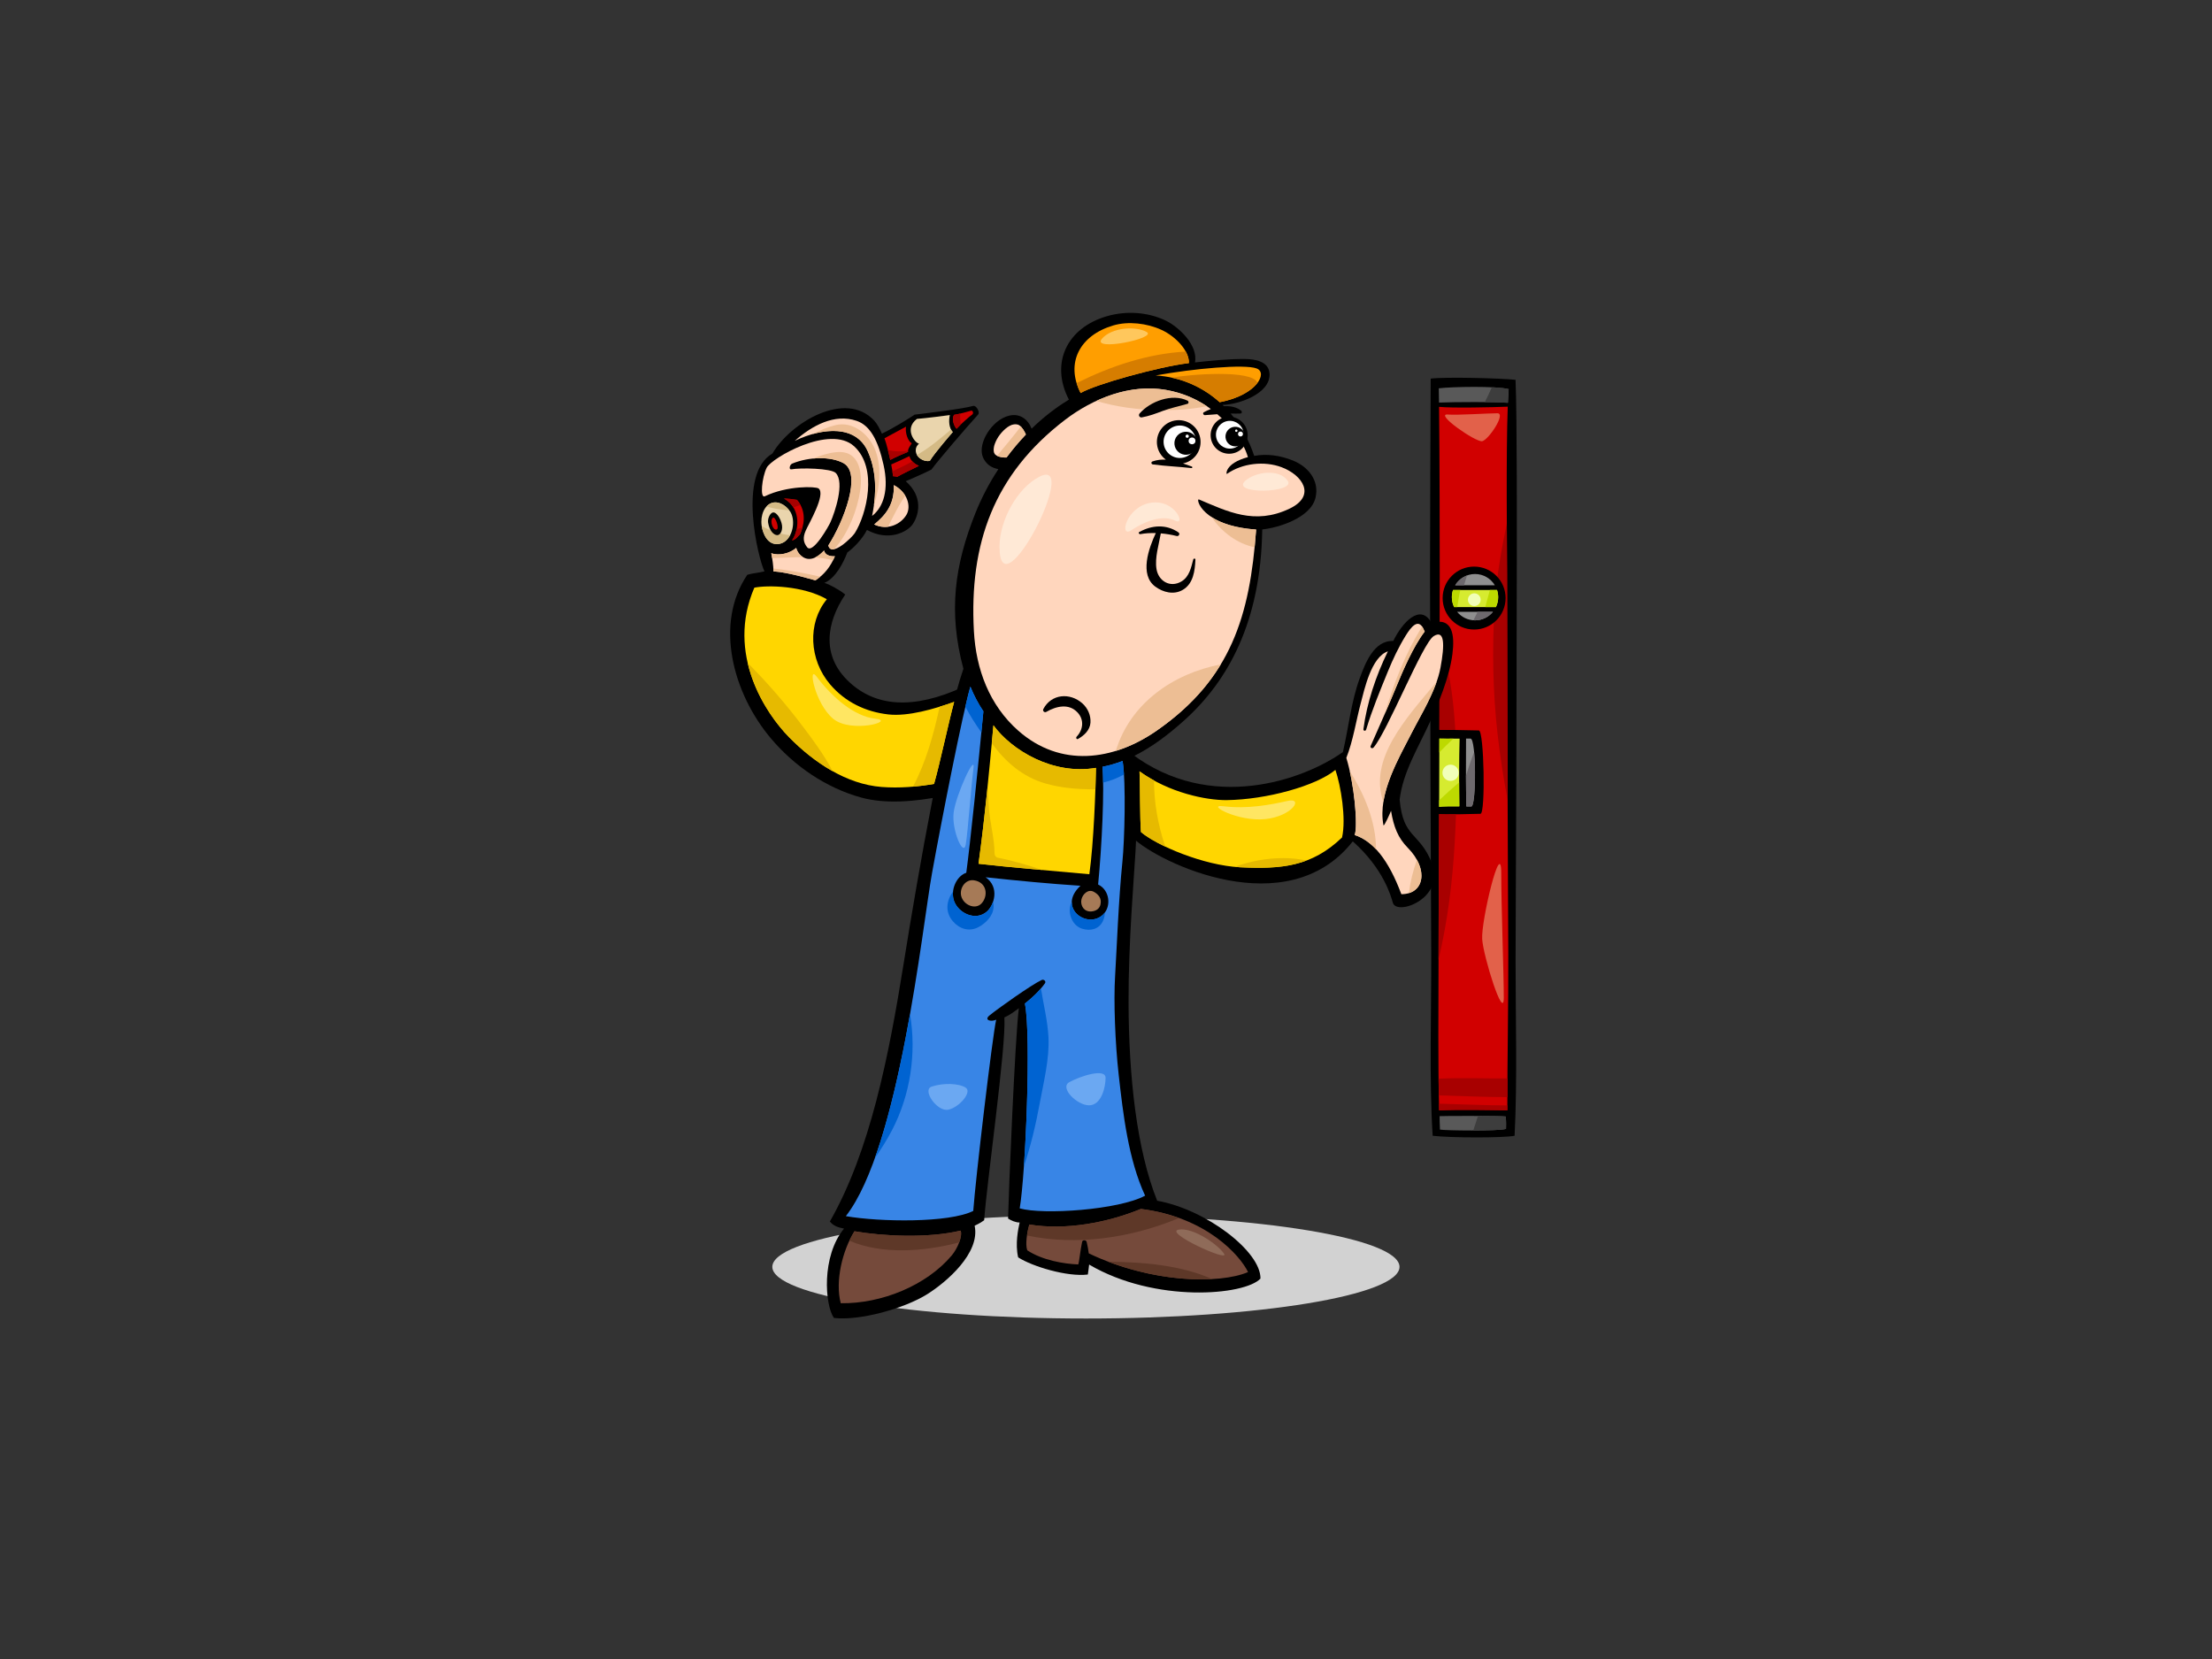 <?xml version="1.0" encoding="utf-8"?>
<!-- Generator: Adobe Illustrator 17.0.0, SVG Export Plug-In . SVG Version: 6.00 Build 0)  -->
<!DOCTYPE svg PUBLIC "-//W3C//DTD SVG 1.1//EN" "http://www.w3.org/Graphics/SVG/1.1/DTD/svg11.dtd">
<svg version="1.1" id="Layer_1" xmlns="http://www.w3.org/2000/svg" xmlns:xlink="http://www.w3.org/1999/xlink" x="0px" y="0px"
	 width="800px" height="600px" viewBox="0 0 800 600" enable-background="new 0 0 800 600" xml:space="preserve">
<rect x="0" y="0" width="800" height="600" fill="#333333" stroke="none"/>
<g>
	<ellipse fill="#D2D2D2" cx="392.737" cy="458.177" rx="113.414" ry="18.681"/>
	<path d="M548.113,137.367c-5.113-0.584-25.452-1.105-30.681-0.438c-0.058,7.933-0.258,59.042-0.244,70.446
		c0.026,23.632,0.096,47.264,0.155,70.896c0.057,22.253,0.2,44.506,0.276,66.76c0.071,20.805-0.777,45.504,0.528,65.735
		c6.787,0.785,25.713,0.785,29.628,0c1.037-20.28,0.338-42.975,0.358-63.279c0.025-22.985,0.22-45.968,0.279-68.954
		c0.061-23.746,0.129-47.494,0.157-71.24C548.582,195.867,548.698,149.786,548.113,137.367z"/>
	<path fill="#595959" d="M545.629,140.727c-0.106,1.398-0.197,3.071-0.276,4.947c-4.258-0.373-19.41-0.307-24.912-0.079
		c-0.026-2.005-0.056-3.761-0.087-5.16C525.174,139.85,541.099,139.559,545.629,140.727z"/>
	<path fill="#D10000" d="M520.265,347.487c0.019-17.245,0.122-35.825,0.203-53.07c1.286,0.293,13.091-0.076,14.969-0.096
		c1.877-0.022,1.305-30.144-0.591-30.144c-1.896,0-13.121-0.31-14.268-0.24c0.048-18.437,0.101-38.208,0.123-56.644
		c0.011-9.89-0.039-42.999-0.242-60.155c4.55,0.499,19.702,0.165,24.838-0.06c-0.635,17.445-0.253,50.301-0.241,60.296
		c0.028,23.632,0.096,47.264,0.157,70.896c0.057,22.253,0.199,44.506,0.276,66.76c0.064,18.606-0.354,38.038-0.34,56.527
		c-5.437-0.096-18.476-0.331-24.672,0.022C520.029,383.462,520.245,365.491,520.265,347.487z"/>
	<path fill="#A80000" d="M541.622,265.544c0.902,7.997,2.132,15.932,3.632,23.808c-0.012-3.695-0.033-7.387-0.042-11.082
		c-0.06-23.632-0.129-47.264-0.157-70.896c-0.005-3.622-0.057-10.251-0.093-18.055c-2.067,9.887-3.788,19.828-4.407,29.968
		C539.614,234.703,539.894,250.191,541.622,265.544z"/>
	<path fill="#A80000" d="M520.659,231.602c-0.023,10.883-0.053,21.824-0.081,32.334c0.506-0.031,2.975,0.012,5.74,0.071
		c-0.056-0.894-0.101-1.789-0.166-2.681C525.409,251.208,524.065,241.058,520.659,231.602z"/>
	<path fill="#A80000" d="M520.265,347.106c3.252-13.822,5.044-28.034,5.837-42.148c0.195-3.473,0.358-6.961,0.482-10.455
		c-2.917,0.043-5.547,0.043-6.117-0.087C520.388,311.536,520.285,329.967,520.265,347.106z"/>
	<path fill="#A80000" d="M545.165,396.797c0.009-2.259,0.009-4.508,0.025-6.787c-8.301,0.095-16.618-0.303-24.912,0.121
		c0.023,2.009,0.07,4.025,0.106,6.036C528.647,396.364,536.904,396.786,545.165,396.797z"/>
	<path fill="#A80000" d="M520.434,399.159c0.019,0.807,0.023,1.612,0.044,2.421c6.196-0.352,19.234-0.118,24.672-0.022
		c0-0.585,0.005-1.184,0.006-1.769C536.914,399.778,528.678,399.356,520.434,399.159z"/>
	<path fill="#D6EB30" d="M527.783,291.633c-2.967-0.026-6.402-0.02-7.298,0.179c0.02-4.427,0.075-20.886,0.084-24.691
		c0.779,0.05,4.318,0.03,7.318,0.011C527.684,274.621,527.684,284.753,527.783,291.633z"/>
	<path fill="#8F8F8F" d="M530.219,267.115c0.669-0.004,1.232-0.006,1.607-0.006c2.121,0,2.137,24.568,0.279,24.568
		c-0.369,0-0.999-0.008-1.774-0.017C530.148,283.932,530.148,275.169,530.219,267.115z"/>
	<circle cx="533.133" cy="216.3" r="11.382"/>
	<path fill="#8F8F8F" d="M540.635,211.67c-1.463-2.438-4.126-4.073-7.173-4.073c-3.052,0-5.712,1.635-7.175,4.073H540.635z"/>
	<path fill="#8F8F8F" d="M539.954,221.261h-12.986c1.536,1.884,3.873,3.089,6.494,3.089
		C536.081,224.35,538.417,223.146,539.954,221.261z"/>
	<path fill="#6D696D" d="M530.185,280.561c0.019,3.803,0.062,7.561,0.147,11.099c0.774,0.009,1.404,0.017,1.774,0.017
		c1.328,0,1.698-12.541,1.027-19.702C532.041,274.799,531.09,277.671,530.185,280.561z"/>
	<path fill="#6D696D" d="M530.551,208.134c-1.789,0.668-3.293,1.918-4.264,3.536h3.203
		C529.819,210.483,530.172,209.304,530.551,208.134z"/>
	<path fill="#6D696D" d="M532.888,224.317c0.191,0.013,0.38,0.033,0.574,0.033c2.619,0,4.955-1.204,6.492-3.089h-5.536
		C533.892,222.273,533.378,223.289,532.888,224.317z"/>
	<path fill="#D6EB30" d="M541.02,219.562c0.52-1.088,0.816-2.302,0.816-3.588c0-0.911-0.15-1.786-0.419-2.606h-15.912
		c-0.27,0.82-0.42,1.695-0.42,2.606c0,1.286,0.299,2.501,0.816,3.588H541.02z"/>
	<path fill="#BDD900" d="M525.62,267.144c-2.309,0.012-4.464,0.013-5.051-0.023c-0.003,0.97-0.008,2.771-0.016,4.978
		C522.209,270.41,523.891,268.752,525.62,267.144z"/>
	<path fill="#BDD900" d="M520.496,289.421c-0.005,0.974-0.008,1.794-0.011,2.391c0.895-0.199,4.331-0.205,7.298-0.179
		c-0.037-2.54-0.059-5.533-0.064-8.664C525.255,285.054,522.842,287.199,520.496,289.421z"/>
	<path fill="#BDD900" d="M527.044,219.562c0.313-2.081,0.63-4.158,1.106-6.194h-2.646c-0.27,0.82-0.42,1.695-0.42,2.606
		c0,1.286,0.299,2.501,0.816,3.588H527.044z"/>
	<path fill="#BDD900" d="M541.417,213.368h-2.565c-0.574,2.063-1.13,4.129-1.693,6.194h3.861c0.52-1.088,0.816-2.302,0.816-3.588
		C541.836,215.063,541.686,214.188,541.417,213.368z"/>
	<path d="M418.506,434.261c-7.456-18.636-10.271-45.005-10.35-71.7c-0.062-21.893,1.989-45.202,2.506-54.496
		c1.151-20.63,0.745-29.563-0.638-34.601c6.553-3.216,12.561-7.816,18.158-12.831c15.928-14.273,27.817-35.647,28.323-69.151
		c5.692-0.575,17.497-4.11,19.264-11.457c1.477-6.149-2.57-11.239-8.215-13.488c-4.79-1.908-9.478-2.471-13.956-1.663
		c-1.915-5.785-4.83-10.966-8.523-15.317c1.184,0.017,2.366,0.056,3.556,0.003c0.518-0.023,0.647-0.722,0.282-1.013
		c-1.69-1.353-3.964-1.774-6.277-1.632c-0.158-0.155-0.306-0.322-0.466-0.476c6.069-0.154,17.216-4.138,16.982-11.133
		c-0.155-4.615-5.187-5.441-9.003-5.47c-5.923-0.045-11.996,0.595-17.975,1.243c1.241-6.211-5.92-12.967-10.826-15.252
		c-6.427-2.993-13.987-3.442-20.802-1.526c-14.688,4.13-20.827,17.047-13.956,30.239c-4.849,2.942-9.375,6.485-13.487,10.496
		c-1.383-3.478-4.263-5.602-8.094-4.715c-3.227,0.748-6.084,3.372-7.819,6.107c-1.637,2.582-2.967,6.227-1.57,9.212
		c0.768,1.637,2.129,2.96,3.847,3.574c0.526,0.187,1.058,0.352,1.6,0.479c-3.316,5.055-6.104,10.395-8.275,15.823
		c-7.534,18.852-9.914,35.664-4.36,56.359c-6.813,19.687-16.153,72.437-21.57,106.33c-5.415,33.892-12.182,68.078-26.729,93.58
		c1.46,1.826,3.468,2.191,5.111,2.557c-8.216,10.041-6.938,27.569-3.653,32.317c9.313,1.094,25.48-3.418,33.721-8.576
		c6.972-4.363,19.281-14.904,17.177-24.791c0.171-0.126,1.867-0.774,3.446-1.975c0.929-13.524,7.98-62.633,7.316-73.345
		c1.873-0.83,3.622-2.135,5.224-3.344c-1.395,11.001-3.713,67.482-3.896,76.063c1.097,0.731,2.74,1.462,4.183,1.443
		c-0.501,2.299-1.685,7.713-0.531,12.613c5.113,3.286,17.711,7.122,25.195,6.207c0.109-0.577,0.425-3.034,0.469-3.606
		c23.817,14.015,56.268,11.177,61.974,5.069C456.016,452.586,436.155,437.403,418.506,434.261z"/>
	<path fill="#FFD6BD" d="M371.022,157.146c-2.503,2.62-4.84,5.402-6.996,8.312c-0.304-0.001-0.607,0.002-0.898-0.008
		c-0.065-0.01-0.476-0.044-0.464-0.042c-0.222-0.029-0.447-0.057-0.667-0.102c-0.113-0.022-0.698-0.185-0.74-0.179
		c-0.292-0.109-0.585-0.222-0.853-0.376c-0.017-0.009-0.02-0.011-0.034-0.018c-0.014-0.011-0.017-0.014-0.036-0.028
		c-0.084-0.062-0.164-0.126-0.244-0.194c-0.123-0.106-0.16-0.126-0.172-0.123c-0.019-0.036-0.059-0.103-0.151-0.234
		c-0.056-0.08-0.085-0.119-0.107-0.144c-0.012-0.032-0.025-0.063-0.047-0.118c-0.188-0.445-0.127-0.192-0.186-0.566
		c-0.019-0.13-0.04-0.664-0.058-0.69c0.023-0.473,0.084-0.943,0.191-1.404c0.037-0.095,0.194-0.628,0.239-0.74
		c0.104-0.278,0.214-0.554,0.335-0.824c0.268-0.578,0.559-1.127,0.909-1.659c1.331-2.019,3.688-4.336,5.733-4.545
		c0.908-0.092,1.719,0,2.587,0.966c0.537,0.599,0.951,1.251,1.314,1.971C370.799,156.645,370.904,156.898,371.022,157.146z"/>
	<path fill="#FF9E00" d="M429.962,131.318c-11.088,1.334-34.21,7.803-39.144,10.839c-5.544-10.871-0.369-20.854,11.828-24.461
		c5.395-1.595,12.199-0.794,17.393,1.592C425.614,121.849,430.221,127.242,429.962,131.318z"/>
	<path fill="#FF9E00" d="M441.165,145.45c-0.014,0.002-0.015,0.021-0.028,0.028c-6.301-5.636-14.244-9.161-23.191-9.686
		c13.763-2.504,32.203-4.159,36.52-2.538C458.696,134.843,454.404,142.939,441.165,145.45z"/>
	<path fill="#FFD6BD" d="M368.269,264.26c-10.468-9.229-15.286-22.232-16.043-35.969c-1.75-31.702,7.242-56.73,32.858-76.373
		c10.176-7.804,23.635-13.19,36.654-10.89c6.18,1.092,11.572,3.487,16.185,6.895c-0.932,0.341-1.802,0.74-2.548,1.176
		c-0.537,0.313-0.115,1.072,0.406,1.044c1.513-0.083,2.99-0.199,4.477-0.337c4.775,4.126,9.371,9.684,11.068,15.517
		c-8.351,2.257-7.907,6.287-7.614,6.082c5.614-3.926,13.559-4.754,19.771-2.442c7.568,2.816,12.699,10.31,2.905,14.992
		c-12.686,6.066-22.526,0.984-32.788-3.329c-1.204-0.505,0.853,9.524,20.695,10.894c-2.227,31.182-9.087,53.992-35.918,72.688
		C402.678,275.146,383.578,277.758,368.269,264.26z"/>
	<path fill="#FFD600" d="M353.899,312.389c2.289-16.572,3.861-33.416,5.389-50.076c6.474,8.899,21.362,18.077,37.085,15.396
		c-0.109,7.357-0.794,27.137-2.396,38.466C381.929,315.08,364.401,313.618,353.899,312.389z"/>
	<path fill="#A67A57" d="M354.909,326.812c-2.261,2.309-6.483,0.448-7.277-2.754c-0.686-2.757,1.445-6.156,4.624-5.682
		C357.096,319.096,357.463,324.208,354.909,326.812z"/>
	<path fill="#A67A57" d="M391.115,325.309c0.4-1.876,2.427-3.927,4.494-2.765c1.497,0.841,2.934,2.213,2.39,4.587
		c-0.543,2.374-3.131,2.712-4.421,2.435C391.603,329.138,390.741,327.054,391.115,325.309z"/>
	<path fill="#754A3B" d="M372.262,442.86c13.012,2.163,28.054-0.585,40.35-5.628c23.84,2.945,35.957,16.968,38.762,22.834
		c-10.348,4.418-35.121,3.992-57.603-6.767c-0.172-1.372-0.445-2.739-0.76-4.106c-0.186-0.805-1.463-0.894-1.652-0.04
		c-0.646,2.903-1.03,7.239-1.397,8.149c-5.111-0.181-13-1.51-18.44-5.111C370.709,449.967,371.522,445.436,372.262,442.86z"/>
	<path fill="#754A3B" d="M309.033,445.306c10.272,1.775,26.501,2.601,38.39-0.234c0.729,1.826-0.951,6.29-3.217,8.981
		c-9.198,10.919-25.449,17.494-40.136,17.279C301.96,463.328,304.699,452.192,309.033,445.306z"/>
	<path fill="#3885E6" d="M337.068,315.84c3.522-19.505,11.082-57.907,13.88-67.507c1.271,3.128,2.829,6.117,4.709,8.921
		c-1.78,18.92-4.767,47.965-6.19,58.396c-3.634,1.21-5.797,6.388-4.419,10.201c1.6,4.435,7.777,7.384,11.867,3.833
		c2.585-2.244,4.747-8.762-0.452-12.412c11.44,1.231,23.274,2.371,34.306,3.077c-8.658,8.058,2.66,15.909,8.244,10.351
		c3.024-3.01,2.267-8.865-1.865-10.807c1.393-14.127,2.306-34.574,1.569-42.573c2.501-0.491,4.933-1.201,7.29-2.112
		c1.299,7.919,0.67,29.236-0.062,36.37c-1.404,13.68-2.107,32.529-2.655,41.476c-0.549,8.947-0.006,24.054,1.307,35.724
		c1.589,14.105,3.488,30.585,9.552,43.652c-9.58,5.155-36.874,7.007-45.36,4.593c2.126-12.407,4.213-62.355,1.885-74.088
		c2.701-2.144,5.231-4.472,7.24-7.302c0.537-0.757-0.433-1.542-1.156-1.212c-3.662,1.674-16.021,10.458-18.924,12.854
		c-2.016,1.662,0.543,2.393,2.452,1.507c-1.342,5.736-7.464,57.553-8.298,69.167c-8.764,4.382-33.777,4.017-46.077,1.888
		C325.33,414.947,333.548,335.345,337.068,315.84z"/>
	<path d="M506.196,289.191c1.23-10.163,6.773-18.787,11.225-28.629c2.601-5.752,6.784-15.525,7.867-24.033
		c0.86-6.756,0.143-13.493-7.571-11.247c-3.986-7.295-10.598-0.147-13.821,6.535c-6.97-0.293-10.162,8.077-12.136,13.5
		c-3.162,8.685-4,17.791-6.086,26.676c-14.28,10.115-47.849,22.126-76.488,0.568c0,4.619,0.062,27.884,0.645,30.573
		c9.209,8.846,55.711,31.328,79.419,1.156c11.091,9.847,13.802,19.784,14.491,22.189c1.412,4.927,19.207-1.674,14.088-14.421
		C513.304,300.784,507.49,303.385,506.196,289.191z"/>
	<path fill="#FFD600" d="M448.533,313.665c-13.23-0.642-30.233-7.886-35.886-12.75c-0.394-4.469-0.321-18.742-0.524-21.952
		c10.646,7.756,24.172,10.484,31.476,10.406c14.398-0.153,32.407-5.147,39.374-10.932c1.971,5.785,3.943,17.615,2.397,24.447
		C474.427,313.403,463.441,314.389,448.533,313.665z"/>
	<path fill="#FFD6BD" d="M506.823,323.398c-4.619-12.319-10.1-19.168-16.884-21.408c1.218-3.196-0.088-18.389-3.024-27.891
		c2.453-6.158,3.527-13.424,5.235-19.831c1.269-4.754,3.772-16.683,9.8-18.7c-4.321,8.792-7.626,18.7-8.851,28.152
		c-0.084,0.656,0.805,0.766,0.985,0.162c2.124-7.115,5.043-14.123,7.844-20.99c1.823-4.467,3.892-8.855,6.43-12.963
		c1.972-3.191,4.771-6.873,6.736-1.853c0.048,0.125,0.107,0.234,0.171,0.334c-4.145,5.346-8.12,14.718-10.081,19.499
		c-3.02,7.361-6.258,14.622-9.473,21.897c-0.284,0.642,0.597,1.058,1.021,0.579c4.947-5.584,17.779-37.86,21.781-40.324
		c4.003-2.464,4.002,3.079,2.464,11.395c-1.539,8.315-7.231,17.324-10.163,23.097c-4.917,9.684-12.643,22.438-10.471,33.875
		c0.154,0.81,2.498-4.55,2.746-5.194c0.95,5.811,2.509,9.794,6.062,13.388C516.83,314.392,515.163,323.398,506.823,323.398z"/>
	<path d="M351.946,146.805c-3.678,1.081-17.103,2.653-21.156,3.16c-1.857,1.244-7.597,4.848-11.832,6.86
		c-0.909-2.058-1.868-3.709-2.787-4.701c-10.309-11.143-30.202,0.586-36.806,11.897c-12.756,7.305-5.107,38.127-2.88,42.628
		c-2.098,0.542-4.424,0.659-6.207,1.227c-11.915,17.584-5.369,42.765,8.643,59.308c8.44,9.962,19.861,17.739,32.461,21.236
		c8.775,2.435,19.525,1.519,29.567-0.474c1.023-8.464,7.937-38.137,7.557-39.566c-18.48,8.523-31.935,7.051-41.36-1.703
		c-10.232-9.499-8.269-21.512-1.451-31.664c-2.534-2.001-5.904-3.729-7.554-4.203c3.996-1.655,6.835-7.153,8.315-11.014
		c2.32-1.641,5.595-5.075,7.085-8.146c7.85,4.311,14.612,0.771,16.552-2.071c2.309-3.386,3.839-9.951-2.524-15.537
		c0.289-0.132,6.563-2.789,9.288-4.211c2.287-3.187,12.494-15.052,16.922-19.943C354.5,149.094,353.063,146.477,351.946,146.805z"/>
	<path fill="#FFD6BD" d="M309.798,152.199c4.982,1.69,7.803,7.181,9.758,15.964c1.958,8.782,0.084,15.164-4.157,18.438
		c2.112-10.258,1.004-17.535-1.507-23.268c-4.216-9.627-16.1-8.835-26.455-3.898C293.742,153.878,301.813,149.491,309.798,152.199z"
		/>
	<path fill="#EAD5AD" d="M275.786,191.652c-1.123-3.904,0.065-7.955,2.537-9.404c2.472-1.449,5.664,0.066,7.462,2.767
		c1.798,2.701,1.314,8.24-1.747,10.685C282.051,197.288,277.607,197.994,275.786,191.652z"/>
	<path fill="#D10000" d="M283.542,180.278c1.352,0.048,3.367,0.255,4.695,0.503c3.871,4.487,2.289,9.915,1.113,12.43
		c-0.765,0.695-1.69,2.164-2.919,2.21C288.724,192.434,290.228,184.13,283.542,180.278z"/>
	<path fill="#FFD600" d="M300.233,247.529c5.448,6.374,12.786,9.916,21.041,10.852c7.153,0.813,16.738-2.004,23.806-4.536
		c-2.061,7.603-5.198,22.502-7.268,29.672c-6.129,1.054-12.587,1.588-18.929,1.105c-12.882-0.984-24.625-9.005-33.442-17.938
		c-8.467-8.581-22.99-30.153-12.623-54.148c4.688-0.959,17.531-0.779,26.225,4.188C291.955,225.297,292.625,238.627,300.233,247.529
		z"/>
	<path fill="#E6BA00" d="M378.167,283.377c5.909,1.673,11.939,2.138,18.003,2.08c0.11-3.161,0.175-5.865,0.203-7.748
		c-15.723,2.681-30.611-6.497-37.085-15.396c-0.199,2.155-0.402,4.32-0.602,6.48C363.591,275.515,369.897,281.035,378.167,283.377z"
		/>
	<path fill="#E6BA00" d="M360.789,310.178c-0.645-0.13-1.097-0.813-1.097-1.44c0-5.481-1.746-11.416-2.064-16.97
		c-0.144-2.512-0.275-5.022-0.433-7.527c-0.954,9.414-2.008,18.824-3.296,28.148c6.137,0.719,14.668,1.516,23.107,2.272
		C371.712,312.842,366.327,311.291,360.789,310.178z"/>
	<path fill="#E6BA00" d="M417.38,282.274c-1.798-0.987-3.566-2.078-5.257-3.311c0.203,3.21,0.13,17.483,0.524,21.952
		c1.868,1.608,4.99,3.474,8.793,5.277C418.781,298.314,417.333,290.117,417.38,282.274z"/>
	<path fill="#E6BA00" d="M464.099,310.343c-6.216,0.016-12.015,1.159-17.584,3.159c0.675,0.064,1.356,0.132,2.017,0.163
		c9.203,0.449,16.909,0.236,24.034-2.462C469.786,310.647,466.962,310.335,464.099,310.343z"/>
	<path fill="#E6BA00" d="M339.844,255.593c-2.213,10.098-4.917,19.965-9.645,28.912c2.573-0.224,5.121-0.56,7.613-0.989
		c2.07-7.17,5.207-22.069,7.268-29.672C343.45,254.43,341.681,255.026,339.844,255.593z"/>
	<path fill="#E6BA00" d="M290.617,263.09c-6.25-8.297-12.95-16.061-20.214-23.341c2.802,12.098,9.993,21.823,15.037,26.935
		c4.542,4.601,9.862,8.952,15.712,12.233C298.062,273.017,293.95,267.514,290.617,263.09z"/>
	<path fill="#FFD6BD" d="M294.906,209.887c-3.524-0.998-7.063-1.946-10.68-2.642c-1.387-0.267-2.922-0.503-4.489-0.606
		c-0.05-2.175-0.38-4.371-0.793-6.567c2.773,1.023,6.672,0.113,9.004-1.909c0.323,1.097,0.88,2.09,1.772,2.828
		c2.898,2.396,5.851,0.725,8.308-1.889c0.377,1.592,2.011,2.179,3.927,2.069C300.416,204.827,298.233,207.72,294.906,209.887z"/>
	<path fill="#FFD6BD" d="M309.157,192.798c-0.95,1.511-8.53,8.966-9.583,4.474c5.494-8.541,12.317-26.026,5.459-29.784
		c-4.531-2.483-12.431-2.324-18.522,0.177c-0.931,0.383-1.325,2.282-0.267,2.075c3.063-0.601,14.4-0.413,16.041,1.338
		c3.265,3.476-0.276,14.037-1.924,17.76c-0.613,1.388-6.357,11.645-8.433,9.096c-1.373-1.687-1.662-3.466-0.537-6.016
		c1.127-2.549,7.398-13.178,4.655-15.256c-1.012-0.764-11.313-1.075-19.442,2.829c-1.823,0.877-1.055-6.864,0.684-10.337
		c1.738-3.473,22.892-15.748,31.629-7.741C317.615,169.384,313.39,186.072,309.157,192.798z"/>
	<path fill="#FFD6BD" d="M327.811,186.22c-2.096,3.465-6.891,5.712-11.647,3.456c3.817-3.151,7.375-6.953,7.08-14.234
		C328.232,178.049,329.64,183.198,327.811,186.22z"/>
	<path fill="#EDBE94" d="M369.363,154.431c-0.059-0.065-0.118-0.117-0.175-0.174c-2.773,3.599-5.67,7.1-8.593,10.58
		c0.216,0.106,0.435,0.207,0.661,0.291c0.042-0.006,0.627,0.157,0.74,0.179c0.22,0.044,0.445,0.073,0.667,0.102
		c-0.012-0.002,0.399,0.032,0.464,0.042c0.292,0.01,0.594,0.007,0.898,0.008c2.157-2.909,4.494-5.692,6.996-8.312
		c-0.118-0.248-0.223-0.501-0.344-0.745C370.314,155.681,369.9,155.03,369.363,154.431z"/>
	<path fill="#EDBE94" d="M418.68,148.304c5.746,0.101,11.912-0.141,17.757-1.415c-4.273-2.857-9.169-4.883-14.699-5.861
		c-8.585-1.517-17.357,0.321-25.258,3.979C403.691,147.157,411.328,148.174,418.68,148.304z"/>
	<path fill="#EDBE94" d="M403.551,271.577c5.117-1.573,10.125-4.094,14.826-7.37c10.43-7.266,17.836-15.157,23.129-23.918
		C424.3,243.598,408.765,254.328,403.551,271.577z"/>
	<path fill="#EDBE94" d="M453.753,197.938c0.206-2.101,0.388-4.237,0.543-6.419c-7.861-0.542-12.926-2.446-16.106-4.515
		C441.946,192.559,447.499,196.607,453.753,197.938z"/>
	<path fill="#EDBE94" d="M519.562,246.619c-11.366,13.497-24.65,27.973-19.247,43.483c1.384-9.005,6.751-18.168,10.499-25.548
		C513.146,259.965,517.216,253.327,519.562,246.619z"/>
	<path fill="#EDBE94" d="M509.526,323.021c4.663-1.403,5.94-6.565,2.925-12.047C511.064,314.866,510.049,318.869,509.526,323.021z"
		/>
	<path fill="#EDBE94" d="M505.184,247.91c1.961-4.781,5.937-14.153,10.081-19.499c-0.064-0.1-0.123-0.209-0.171-0.334
		c-0.239-0.61-0.49-1.087-0.751-1.457c-6.118,9.637-10.263,20.541-13.517,31.562C502.309,254.771,503.772,251.352,505.184,247.91z"
		/>
	<path fill="#EDBE94" d="M497.671,307.16c-0.047-9.911-4.075-19.672-9.513-28.271c2.033,9.158,2.81,20.401,1.781,23.101
		C492.727,302.912,495.291,304.625,497.671,307.16z"/>
	<path fill="#EDBE94" d="M316.059,182.753c2.205-6.505,2.902-14.236,0.323-20.406c-2.244-5.366-8.039-10.17-14.316-8.571
		c-2.872,0.732-5.557,1.879-8.156,3.215c8.426-2.368,16.631-1.313,19.982,6.342C316.076,168.322,317.193,174.482,316.059,182.753z"
		/>
	<path fill="#EDBE94" d="M279.678,205.598c0.022,0.347,0.051,0.695,0.059,1.041c1.567,0.103,3.102,0.339,4.489,0.606
		c3.617,0.696,7.156,1.643,10.68,2.642c0.628-0.408,1.207-0.847,1.753-1.31C291.067,207.268,285.43,206.236,279.678,205.598z"/>
	<path fill="#EDBE94" d="M290.422,201.484c-0.236-0.142-0.467-0.3-0.701-0.493c-0.892-0.738-1.449-1.731-1.772-2.828
		c-2.332,2.023-6.231,2.932-9.004,1.909c0.112,0.587,0.214,1.176,0.307,1.765C282.885,201.77,286.664,201.501,290.422,201.484z"/>
	<path fill="#EDBE94" d="M301.271,202.635c0.241-0.474,0.47-0.959,0.684-1.464c-1.916,0.109-3.55-0.477-3.927-2.069
		c-1.001,1.065-2.084,1.968-3.21,2.507C297.015,201.76,299.175,202.075,301.271,202.635z"/>
	<path fill="#EDBE94" d="M302.351,163.539c-2.882,0.307-5.592,1.157-8.196,2.292c4.096-0.383,8.114,0.143,10.877,1.657
		c6.858,3.758,0.036,21.243-5.459,29.784c0.299,1.274,1.131,1.567,2.182,1.328c5.04-5.764,8.35-14.221,9.352-21.252
		C311.992,171.159,310.985,162.619,302.351,163.539z"/>
	<path fill="#EDBE94" d="M321.212,190.505c0.611-1.345,1.261-2.67,1.968-3.963c1.247-2.511,2.646-4.939,4.219-7.277
		c-0.88-1.47-2.258-2.83-4.154-3.823c0.295,7.281-3.263,11.083-7.08,14.234C317.886,190.491,319.61,190.713,321.212,190.505z"/>
	<path fill="#D10000" d="M324.49,172.445c-0.49-0.123-0.99-0.211-1.497-0.214c-0.16-1.419-0.4-2.841-0.675-4.255
		c1.119-0.463,5.499-2.451,6.584-3.014c0.504,1.958,2.309,3.044,3.442,3.519C330.877,169.202,325.587,171.76,324.49,172.445z"/>
	<path fill="#D10000" d="M329.746,160.324c-0.248,0.449-1.575,2.132-1.339,3.095c-1.125,0.407-5.272,2.237-6.427,2.929
		c-0.552-2.469-1.328-5.725-2.095-7.838c2.653-1.411,6.551-3.57,7.797-4.192C327.297,156.345,328.269,159.472,329.746,160.324z"/>
	<path fill="#EAD5AD" d="M344.58,156.265c-0.31,0.371-6.622,7.573-8.303,10.437c-2.182,0.38-3.888-1.094-4.304-1.629
		c-1.119-1.442-1.086-3.461,0.413-4.616c-1.507-0.236-5.499-5.387-0.765-8.951c3.004-0.228,11.195-1.272,11.898-1.395
		C343.05,152.226,343.224,154.829,344.58,156.265z"/>
	<path fill="#D4BA85" d="M285.457,184.588c-1.84-2.419-4.799-3.708-7.133-2.34c-0.399,0.234-0.753,0.549-1.077,0.909
		C279.888,184.019,282.665,184.342,285.457,184.588z"/>
	<path fill="#D4BA85" d="M275.492,190.282c0.07,0.456,0.163,0.914,0.295,1.37c1.82,6.342,6.264,5.636,8.252,4.048
		c0.701-0.56,1.252-1.295,1.685-2.109C282.127,193.146,278.687,192.036,275.492,190.282z"/>
	<path fill="#D4BA85" d="M331.628,164.538c0.098,0.184,0.213,0.365,0.344,0.535c0.416,0.535,2.123,2.009,4.304,1.629
		c1.681-2.864,7.993-10.066,8.303-10.437c-0.251-0.266-0.45-0.583-0.624-0.919C340.027,158.667,336.109,162.01,331.628,164.538z"/>
	<path fill="#D10000" d="M351.516,150.01c-0.75,0.459-4.356,3.684-5.561,5.075c-1.013-1.073-1.857-3.751-0.871-5.064
		c1.57-0.192,5.597-1.337,6.166-1.495C351.818,148.367,352.267,149.551,351.516,150.01z"/>
	<path d="M279.596,185.327c-1.03,0.121-2.054,2.155-1.8,3.705c0.503,3.047,2.104,4.485,3.296,4.515
		c1.193,0.03,2.267-1.989,1.544-4.427C281.912,186.681,280.552,185.214,279.596,185.327z"/>
	<path fill="#D10000" d="M280.93,191.472c-1.4,0.592-2.607-3.134-1.457-4.176C280.384,186.471,281.939,191.045,280.93,191.472z"/>
	<path fill="#A80000" d="M286.914,183.504c0.856-0.319,1.719-0.612,2.593-0.881c-0.337-0.625-0.751-1.243-1.269-1.843
		c-1.328-0.248-3.344-0.455-4.695-0.503C285.069,181.157,286.153,182.276,286.914,183.504z"/>
	<path fill="#A80000" d="M288.682,191.237c-0.203,0.057-0.392,0.067-0.569,0.049c-0.326,1.703-0.956,3.189-1.682,4.135
		c1.229-0.046,2.154-1.514,2.919-2.21c0.303-0.648,0.627-1.494,0.878-2.464C289.717,190.922,289.204,191.093,288.682,191.237z"/>
	<path fill="#A80000" d="M322.748,170.456c0.092,0.591,0.18,1.184,0.245,1.775c0.507,0.003,1.007,0.091,1.497,0.214
		c1.097-0.685,6.387-3.244,7.853-3.964c-0.688-0.289-1.62-0.806-2.362-1.603C327.653,168.202,325.195,169.302,322.748,170.456z"/>
	<path fill="#A80000" d="M321.123,162.737c0.317,1.245,0.61,2.505,0.857,3.611c1.155-0.693,5.302-2.522,6.427-2.929
		c-0.029-0.117-0.022-0.251-0.008-0.386C325.963,163.363,323.513,163.346,321.123,162.737z"/>
	<path fill="#A80000" d="M347.263,149.581c-0.852,0.204-1.652,0.375-2.179,0.44c-0.987,1.313-0.143,3.991,0.871,5.064
		c0.341-0.392,0.88-0.935,1.485-1.517C347.272,152.245,347.216,150.912,347.263,149.581z"/>
	<path fill="#D67D00" d="M389.372,138.544c0.357,1.189,0.824,2.394,1.446,3.613c4.934-3.036,28.056-9.505,39.144-10.839
		c0.082-1.299-0.334-2.733-1.114-4.165C415.12,127.899,401.723,132.394,389.372,138.544z"/>
	<path fill="#D67D00" d="M423.749,136.589c6.588,1.41,12.488,4.505,17.388,8.889c0.012-0.007,0.014-0.026,0.028-0.028
		c7.097-1.347,11.614-4.298,13.633-6.992C452.929,133.532,429.936,135.422,423.749,136.589z"/>
	<path fill="#5E3828" d="M426.427,440.523c-4.084-1.479-8.66-2.653-13.816-3.291c-12.295,5.043-27.337,7.791-40.35,5.628
		c-0.312,1.083-0.628,2.511-0.838,3.968C389.361,450.633,408.996,447.76,426.427,440.523z"/>
	<path fill="#5E3828" d="M400.749,456.287c13.529,5.166,27.255,6.886,37.687,6.307C426.887,457.524,413.757,456.493,400.749,456.287
		z"/>
	<path fill="#5E3828" d="M346.897,449.34c0.638-1.721,0.899-3.338,0.526-4.269c-11.889,2.835-28.118,2.009-38.39,0.234
		c-0.658,1.047-1.276,2.204-1.85,3.422C319.202,453.863,334.283,452.627,346.897,449.34z"/>
	<path fill="#0063D1" d="M354.928,264.883c0.258-2.667,0.504-5.23,0.729-7.629c-1.881-2.804-3.439-5.793-4.709-8.921
		c-0.479,1.648-1.102,4.16-1.819,7.264C350.833,258.815,352.787,261.914,354.928,264.883z"/>
	<path fill="#0063D1" d="M406.501,280.109c-0.118-1.914-0.278-3.592-0.493-4.9c-2.357,0.911-4.789,1.621-7.29,2.112
		c0.14,1.504,0.219,3.446,0.248,5.705C401.592,282.437,404.104,281.417,406.501,280.109z"/>
	<path fill="#0063D1" d="M356.916,329.684c-4.09,3.552-10.267,0.602-11.867-3.833c-0.383-1.061-0.484-2.227-0.365-3.383
		c-2.357,3.128-3.026,7.28-0.065,10.724c2.354,2.736,5.848,3.898,9.205,2.141c2.663-1.393,5.397-4.093,5.519-7.31
		c0.026-0.68-0.051-1.308-0.197-1.898C358.638,327.624,357.806,328.91,356.916,329.684z"/>
	<path fill="#0063D1" d="M387.623,326.235c-1.803,3.272-0.155,8.44,3.732,9.644c2.953,0.916,6.041,0.261,7.498-2.695
		c0.469-0.948,0.715-2.042,0.715-3.127c-0.169,0.228-0.351,0.444-0.554,0.644C394.849,334.845,387.501,331.531,387.623,326.235z"/>
	<path fill="#0063D1" d="M376.026,399.053c1.407-7.667,3.569-16.141,3.164-23.953c-0.312-5.974-1.792-11.751-2.723-17.626
		c-1.722,2.028-3.702,3.805-5.792,5.462c1.746,8.798,1.008,39.091-0.366,58.923C372.782,414.421,374.616,406.753,376.026,399.053z"
		/>
	<path fill="#0063D1" d="M322.604,408.759c6.601-12.646,8.93-27.755,6.517-41.951c-3.176,17.855-7.307,36.913-12.691,52.004
		C318.684,415.582,320.779,412.25,322.604,408.759z"/>
	<path fill="#FFC75C" d="M398.538,122.505c3.468-4.058,12.018-4.694,16.15-2.442C418.818,122.317,394.429,127.313,398.538,122.505z"
		/>
	<path d="M437.863,157.988c0.321,3.686,3.569,6.412,7.256,6.09c3.685-0.322,6.412-3.57,6.09-7.256
		c-0.323-3.685-3.57-6.412-7.254-6.09C440.267,151.054,437.541,154.301,437.863,157.988z"/>
	<path fill="#FFFFFF" d="M439.786,157.663c0.24,2.763,2.68,4.808,5.443,4.567c2.765-0.241,4.81-2.677,4.568-5.441
		c-0.241-2.766-2.677-4.81-5.445-4.569C441.59,152.462,439.545,154.898,439.786,157.663z"/>
	<path d="M416.829,166.877c1.626-0.567,3.234-0.729,4.826-0.638c-1.778-1.298-3.012-3.324-3.221-5.692
		c-0.377-4.345,2.838-8.177,7.184-8.557c4.345-0.379,8.177,2.836,8.556,7.182c0.355,4.054-2.417,7.655-6.318,8.431
		c1.064,0.358,2.127,0.748,3.184,1.13c0.303,0.109,0.219,0.596-0.115,0.558c-4.661-0.535-9.322-0.698-13.968-1.324
		C416.336,167.882,416.213,167.091,416.829,166.877z"/>
	<path fill="#FFFFFF" d="M420.849,160.281c0.282,3.227,3.13,5.617,6.359,5.334c3.232-0.281,5.619-3.128,5.339-6.356
		c-0.284-3.231-3.13-5.621-6.359-5.339C422.958,154.201,420.568,157.05,420.849,160.281z"/>
	<path d="M443.223,158.204c0.169,1.951,1.888,3.394,3.843,3.224c1.949-0.171,3.393-1.889,3.223-3.84
		c-0.171-1.954-1.89-3.397-3.84-3.227C444.494,154.531,443.051,156.251,443.223,158.204z"/>
	<path d="M424.756,160.675c0.197,2.289,2.217,3.985,4.514,3.785c2.29-0.2,3.985-2.22,3.784-4.511c-0.2-2.295-2.22-3.99-4.512-3.79
		C426.249,156.36,424.555,158.38,424.756,160.675z"/>
	<path d="M412.163,149.534c3.831-4.39,11.773-7.367,17.331-4.625c0.456,0.225,0.508,0.981-0.042,1.144
		c-2.995,0.884-5.986,1.455-8.927,2.566c-2.514,0.95-4.905,1.862-7.569,2.333C412.115,151.1,411.611,150.17,412.163,149.534z"/>
	<circle fill="#FFFFFF" cx="448.636" cy="156.965" r="0.89"/>
	<circle fill="#FFFFFF" cx="447.134" cy="155.769" r="0.431"/>
	<circle fill="#FFFFFF" cx="431.115" cy="159.451" r="1.227"/>
	<circle fill="#FFFFFF" cx="429.365" cy="157.763" r="0.582"/>
	<path d="M431.562,202.32c-0.77,2.938-1.428,6.271-4.264,7.962c-4.096,2.439-8.331-0.149-9.035-4.464
		c-0.666-4.088,0.832-8.789,1.561-12.915c1.997,0.168,3.963,0.495,5.726,0.953c0.798,0.206,1.342-0.836,0.635-1.32
		c-4.442-3.034-9.613-2.633-14.134-0.131c-0.47,0.26-0.068,0.859,0.371,0.774c1.739-0.333,3.654-0.437,5.589-0.379
		c-2.585,5.51-5.952,15.067-0.22,19.33c2.843,2.116,6.768,3.132,10.042,1.162c3.769-2.267,4.309-6.815,4.506-10.904
		C432.36,201.923,431.669,201.906,431.562,202.32z"/>
	<path d="M377.334,256.441c2.898-5.534,9.672-6.039,14.14-2.039c1.954,1.749,3.086,4.348,2.908,6.962
		c-0.186,2.706-2.287,4.646-4.506,5.885c-0.518,0.289-0.842-0.453-0.5-0.81c2.402-2.523,2.809-6.148,0.306-8.797
		c-3.165-3.351-7.699-2.24-11.276-0.181C377.745,257.842,376.976,257.124,377.334,256.441z"/>
	<path fill="#FFE9D6" d="M450.347,173.913c3.673-3.338,12.41-4.467,15.389,0C468.714,178.381,444.886,178.878,450.347,173.913z"/>
	<path fill="#FFE9D6" d="M409.145,191.784c5.957-3.971,11.914-5.46,15.886-3.475c3.971,1.985-0.001-7.943-8.936-6.453
		C407.16,183.344,404.678,194.762,409.145,191.784z"/>
	<path fill="#FFE9D6" d="M361.492,197.741c0-9.432,6.297-21.137,14.395-25.316C391.276,164.482,361.492,222.561,361.492,197.741z"/>
	<path fill="#FFE662" d="M442.41,291.586c8.705,1.089,17.194-0.545,23.199-1.91c6.007-1.366,1.91,5.46-7.913,6.551
		C447.869,297.318,435.859,290.768,442.41,291.586z"/>
	<path fill="#FFE662" d="M295.291,244.64c5.636,7.513,13.647,14.466,21.289,15.286c7.642,0.819-8.734,5.458-15.286,0
		C294.745,254.466,292.015,240.274,295.291,244.64z"/>
	<path fill="#6BA8F2" d="M386.706,391.393c3.968-2.203,13.138-5.176,13.138-1.592c0,3.583-1.592,9.952-5.971,9.952
		C389.495,399.753,383.123,393.384,386.706,391.393z"/>
	<path fill="#6BA8F2" d="M336.941,392.986c4.306-1.435,9.954-1.195,12.342,0.397c2.388,1.592-2.39,7.166-6.37,7.963
		C338.932,402.143,333.358,394.181,336.941,392.986z"/>
	<path fill="#6BA8F2" d="M352.07,277.928c-0.844,6.326-1.991,22.692-2.787,27.469c-0.796,4.779-5.175-5.173-4.379-11.544
		C345.7,287.482,352.866,271.955,352.07,277.928z"/>
	<path fill="#8F6B59" d="M426.339,444.707c5.411-0.855,14.583,5.772,16.406,8.81C444.568,456.555,420.567,445.619,426.339,444.707z"
		/>
	<path fill="#E2614A" d="M542.944,315.784c0,11.954,0.92,36.297,0.92,45.026c0,8.73-7.353-14.704-7.813-21.135
		C535.594,333.244,542.944,302.46,542.944,315.784z"/>
	<path fill="#E2614A" d="M523.648,149.918c3.235,0.294,14.704-0.459,17.919-0.459c3.217,0-3.217,9.648-5.515,10.108
		C533.755,160.025,518.594,149.457,523.648,149.918z"/>
	<path fill="#595959" d="M520.651,403.67c1.246-0.126,22.403-0.126,23.896,0.124c0.25,1.992,0.124,3.611,0.124,4.48
		c-2.613,0.871-22.524,0.624-23.894,0.25C520.651,406.283,520.651,403.67,520.651,403.67z"/>
	<path fill="#3D3D3D" d="M539.552,140.064c-0.799,1.81-1.652,3.592-2.534,5.361c3.591,0.03,6.733,0.109,8.334,0.249
		c0.079-1.876,0.171-3.549,0.276-4.947C544.35,140.397,542.144,140.186,539.552,140.064z"/>
	<path fill="#3D3D3D" d="M544.547,403.794c-0.656-0.109-5.117-0.171-10.014-0.194c-0.559,1.758-1.13,3.515-1.713,5.265
		c5.294-0.011,10.589-0.169,11.852-0.591C544.671,407.404,544.797,405.786,544.547,403.794z"/>
	<circle fill="#F1FFB8" cx="524.623" cy="279.489" r="2.944"/>
	<circle fill="#F1FFB8" cx="533.202" cy="216.885" r="2.305"/>
</g>
</svg>
